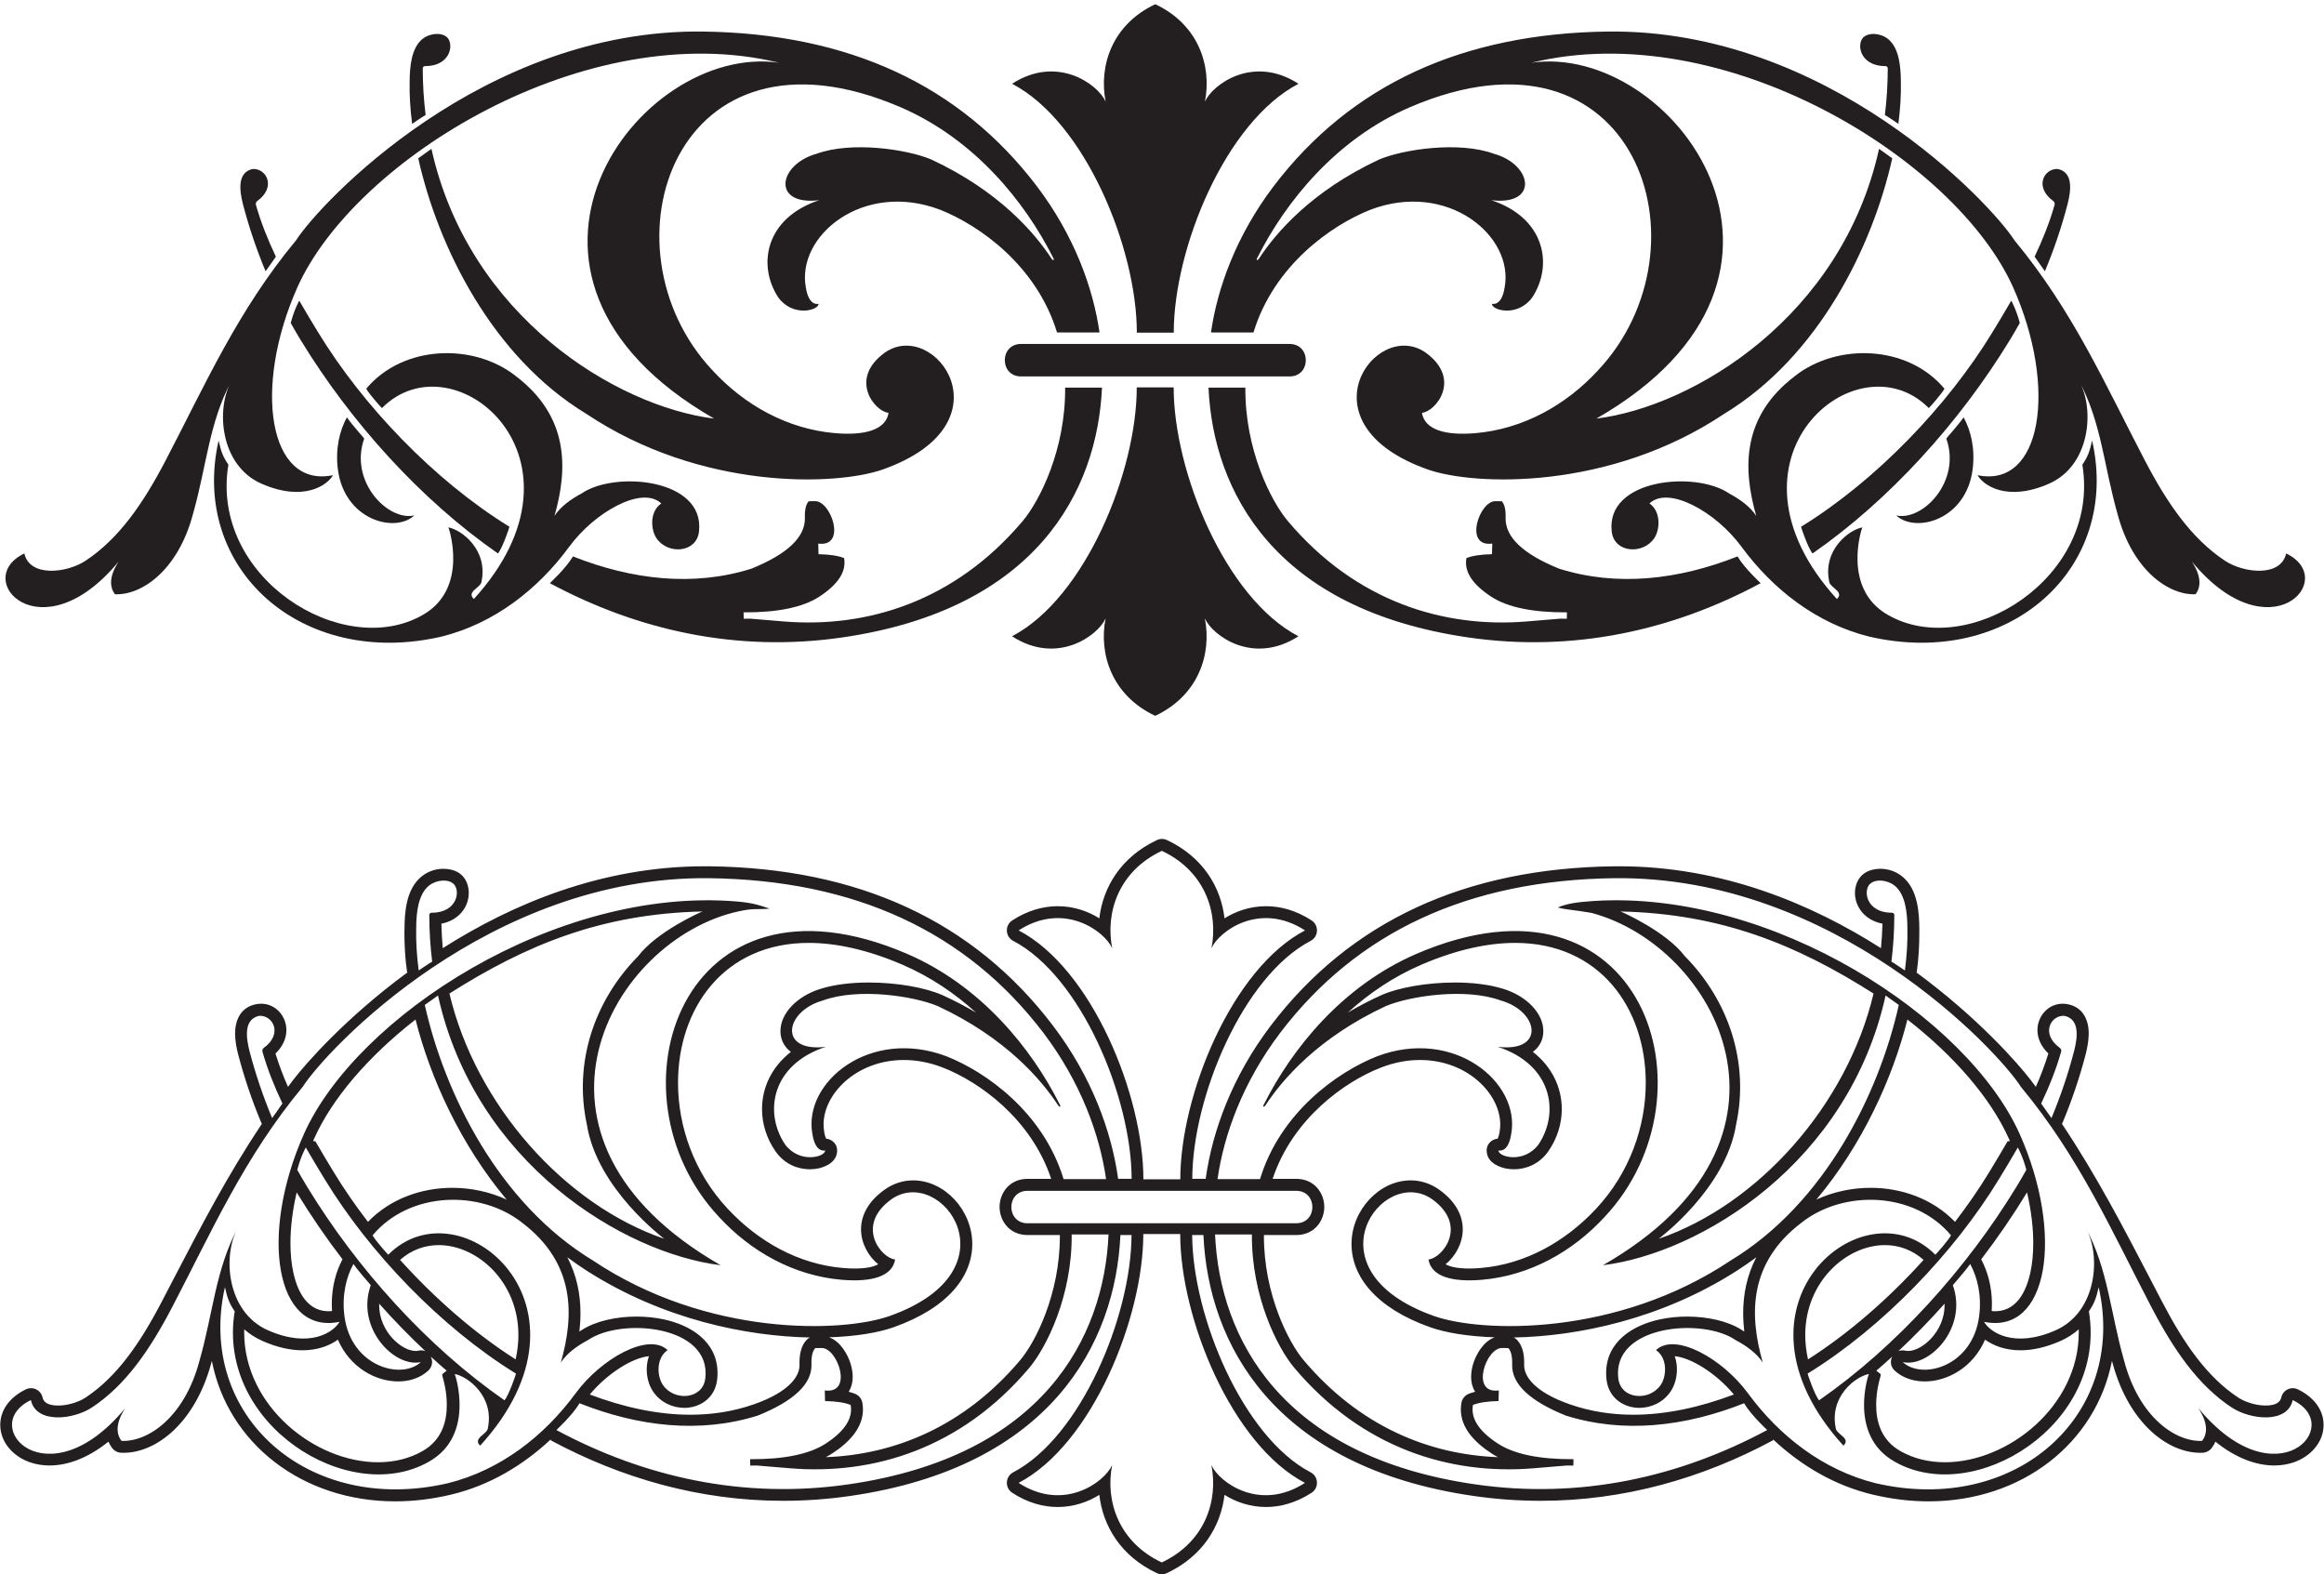 <?xml version="1.0" encoding="UTF-8"?>
<svg xmlns="http://www.w3.org/2000/svg" xmlns:xlink="http://www.w3.org/1999/xlink" width="502pt" height="340pt" viewBox="0 0 502 340" version="1.1">
<g id="surface1">
<path style=" stroke:none;fill-rule:nonzero;fill:rgb(13.73%,12.16%,12.549%);fill-opacity:1;" d="M 496.355 300.078 C 494.879 299.367 493.117 300.219 492.773 301.832 C 492.539 302.77 491.73 303.57 489.395 303.57 C 487.312 303.57 484.953 302.824 483.473 301.848 C 476.742 297.402 471.77 290.242 467.027 281.141 C 466.191 279.555 465.359 277.973 464.551 276.391 C 458.629 265.023 452.848 253.887 445.398 242.73 C 445.441 242.641 445.488 242.551 445.535 242.457 C 447.547 237.652 449.215 232.715 450.531 227.676 C 450.855 226.336 451.18 224.738 451.18 223.191 C 451.18 220.812 450.277 217.422 446.344 216.84 C 446.09 216.801 445.812 216.781 445.559 216.781 C 442.414 216.781 440.102 219.48 440.102 222.477 C 440.102 224.312 440.934 226.082 442.461 227.539 C 441.719 229.938 440.816 232.344 439.754 234.738 C 439.383 234.227 438.988 233.715 438.598 233.203 C 435.938 229.727 427.238 219.781 413.938 210.016 L 414.031 209.965 C 414.469 206.883 414.586 204.008 414.586 201.434 C 414.586 201.137 414.586 200.852 414.586 200.562 C 414.562 197.391 414.352 192.051 410.859 189.273 C 409.379 188.082 407.645 187.641 406.164 187.641 C 405.008 187.641 403.758 187.914 402.785 188.562 C 401.238 189.594 400.684 191.387 400.684 192.852 C 400.684 195.797 402.742 198.738 406.629 199.5 C 406.582 201.293 406.465 203.059 406.305 204.789 C 391.336 195.246 371.996 187.102 349.789 187.102 C 349.422 187.102 349.051 187.102 348.68 187.105 C 316.551 187.496 291.684 198.922 274.496 221.52 C 266.098 232.594 261.91 244.34 260.477 254.305 C 260.453 254.406 260.453 254.504 260.453 254.605 L 257.539 254.605 C 257.562 236.957 268.504 210.828 283.102 203.215 C 284.836 202.305 284.949 199.859 283.309 198.789 C 279.953 196.609 276.602 195.723 273.477 195.723 C 270.031 195.723 266.953 196.809 264.504 198.34 C 263.738 191.656 259.875 185.102 252.078 181.441 C 251.387 181.113 250.578 181.113 249.906 181.441 C 242.109 185.102 238.246 191.656 237.461 198.34 C 235.031 196.809 231.934 195.723 228.484 195.723 C 225.387 195.723 222.008 196.609 218.652 198.789 C 217.012 199.859 217.129 202.305 218.863 203.215 C 233.461 210.828 244.398 236.957 244.445 254.605 L 241.508 254.605 C 241.508 254.504 241.508 254.406 241.484 254.305 C 240.051 244.34 235.863 232.594 227.445 221.52 C 210.281 198.922 185.41 187.496 153.281 187.105 C 152.91 187.102 152.52 187.102 152.172 187.102 C 129.965 187.102 110.625 195.246 95.637 204.789 C 95.496 203.059 95.383 201.293 95.336 199.5 C 99.223 198.738 101.258 195.797 101.258 192.852 C 101.258 191.387 100.727 189.594 99.176 188.562 C 98.203 187.914 96.953 187.641 95.773 187.641 C 94.293 187.641 92.582 188.082 91.102 189.273 C 87.609 192.051 87.402 197.391 87.379 200.562 C 87.379 200.852 87.355 201.137 87.355 201.434 C 87.355 204.008 87.492 206.883 87.934 209.965 L 88.027 210.016 C 74.723 219.781 66.027 229.727 63.367 233.203 C 62.973 233.715 62.578 234.227 62.211 234.738 C 61.145 232.344 60.242 229.938 59.504 227.539 C 61.031 226.082 61.863 224.312 61.863 222.477 C 61.863 219.48 59.551 216.781 56.402 216.781 C 56.148 216.781 55.871 216.801 55.617 216.84 C 51.684 217.422 50.781 220.812 50.781 223.191 C 50.781 224.738 51.082 226.336 51.43 227.676 C 52.75 232.715 54.414 237.652 56.426 242.457 C 56.473 242.551 56.52 242.641 56.566 242.73 C 49.094 253.887 43.336 265.023 37.41 276.391 C 36.602 277.973 35.77 279.555 34.938 281.141 C 30.195 290.242 25.199 297.402 18.488 301.848 C 17.008 302.824 14.648 303.57 12.566 303.57 C 10.23 303.57 9.398 302.77 9.191 301.832 C 8.844 300.219 7.086 299.367 5.582 300.078 C 2.113 301.758 0.055 304.547 0.055 307.742 C 0.055 311.484 2.828 314.59 6.555 315.855 C 7.824 316.285 9.215 316.516 10.695 316.516 C 14.559 316.516 18.93 314.973 23.418 311.375 C 23.625 311.844 23.879 312.305 24.227 312.754 C 24.688 313.355 25.383 313.727 26.148 313.766 C 26.332 313.77 26.492 313.777 26.68 313.777 C 33.871 313.777 42.129 307.188 45.578 294.602 C 45.648 294.371 45.715 294.141 45.762 293.918 C 49.211 311.676 65.219 324.262 85.363 324.262 C 89.25 324.262 93.277 323.793 97.418 322.812 C 105.676 320.852 112.914 316.531 118.953 310.895 L 118.977 311.086 C 134.289 319.316 151.223 324.145 169.172 324.145 C 173.938 324.145 178.75 323.805 183.633 323.102 C 226.844 316.852 240.953 290.273 242.016 266.738 L 244.422 266.738 C 244.332 284.391 233.41 310.395 218.863 317.992 C 217.129 318.898 217.012 321.344 218.652 322.414 C 222.008 324.594 225.363 325.484 228.484 325.484 C 231.91 325.484 235.008 324.395 237.461 322.863 C 238.223 329.551 242.086 336.102 249.883 339.762 C 250.578 340.09 251.363 340.09 252.059 339.762 C 259.852 336.102 263.715 329.551 264.504 322.863 C 266.93 324.395 270.031 325.484 273.477 325.484 C 276.578 325.484 279.93 324.594 283.309 322.414 C 284.949 321.344 284.836 318.898 283.102 317.992 C 268.527 310.395 257.609 284.391 257.516 266.738 L 259.945 266.738 C 261.008 290.273 275.121 316.852 318.332 323.102 C 323.188 323.805 328.023 324.145 332.789 324.145 C 350.738 324.145 367.672 319.316 382.965 311.086 L 383.008 310.895 C 389.023 316.531 396.285 320.852 404.547 322.812 C 408.688 323.793 412.711 324.262 416.598 324.262 C 436.746 324.262 452.73 311.676 456.199 293.918 C 456.246 294.141 456.316 294.371 456.387 294.602 C 459.832 307.188 468.09 313.777 475.285 313.777 C 475.469 313.777 475.633 313.77 475.816 313.766 C 476.559 313.727 477.273 313.355 477.734 312.754 C 478.082 312.305 478.34 311.844 478.547 311.375 C 483.031 314.973 487.406 316.516 491.27 316.516 C 492.75 316.516 494.137 316.285 495.41 315.855 C 499.133 314.59 501.91 311.484 501.91 307.742 C 501.91 304.547 499.852 301.758 496.355 300.078 Z M 445.215 227.16 C 445.297 226.859 445.211 226.523 444.953 226.34 C 440.695 223.258 443 219.207 445.934 219.402 C 449.191 220.113 448.84 223.844 448.008 227.059 C 446.719 231.98 445.09 236.797 443.133 241.484 C 443.102 241.504 442.117 240.023 440.906 238.34 C 442.648 234.672 444.152 230.918 445.215 227.16 Z M 404.199 190.695 C 405.141 189.988 407.441 189.883 409.254 191.277 C 411.609 193.203 412.008 197.145 412.012 200.594 C 412.078 203.297 411.898 206.332 411.477 209.605 C 411.449 209.605 409.164 208.012 408.562 207.695 C 408.965 204.457 409.176 201.094 409.184 197.617 C 409.184 197.336 408.938 197.129 408.664 197.129 C 402.875 197.145 402.297 191.887 404.199 190.695 Z M 220.035 200.949 C 229.797 194.629 238.594 201.09 240.242 204.801 C 238.73 197.102 241.617 188.164 250.965 183.766 C 260.312 188.164 263.199 197.102 261.688 204.801 C 263.34 201.09 272.137 194.629 281.898 200.949 C 266.09 209.199 254.953 236.555 254.953 254.703 L 246.98 254.703 C 246.98 236.555 235.844 209.199 220.035 200.949 Z M 89.902 200.594 C 89.906 197.145 90.305 193.203 92.66 191.277 C 94.473 189.883 96.773 189.988 97.715 190.695 C 99.617 191.887 99.039 197.145 93.25 197.129 C 92.977 197.129 92.73 197.336 92.73 197.617 C 92.738 201.094 92.949 204.457 93.352 207.695 C 92.75 208.012 90.465 209.605 90.441 209.605 C 90.016 206.332 89.836 203.297 89.902 200.594 Z M 53.906 227.059 C 53.074 223.844 52.723 220.113 55.98 219.402 C 58.914 219.207 61.219 223.258 56.961 226.34 C 56.707 226.523 56.617 226.859 56.699 227.16 C 57.762 230.918 59.266 234.672 61.008 238.34 C 59.797 240.023 58.812 241.504 58.781 241.484 C 56.828 236.797 55.195 231.98 53.906 227.059 Z M 43.082 293.926 C 39.824 306.184 31.902 311.473 26.238 311.203 C 23.953 308.191 27.078 304.23 27.016 304.176 C 10.238 324.426 -4.922 307.957 6.668 302.391 C 7.836 307.59 15.879 306.617 19.863 303.984 C 27.148 299.176 32.375 291.531 37.184 282.328 C 45.719 265.977 52.746 249.961 65.367 234.758 C 70.453 226.785 105.648 189.113 153.211 189.672 C 184.691 190.078 208.75 201.215 225.383 223.07 C 233.496 233.793 237.551 245.109 238.922 254.668 L 229.742 254.668 C 225.344 240.227 213.004 231.539 204.492 228.156 C 187.855 221.836 173.422 233.793 175.484 244.93 C 176.168 249.328 178.371 248.367 178.23 248.504 C 178.23 249.879 172.715 251.402 169.555 247.145 C 164.953 240.191 166.684 229.945 178.371 226.094 C 168.062 227.336 169.438 218.398 177.82 216.059 C 185.379 213.312 197.34 215.102 202.566 217.297 C 217.27 224.148 224.984 233.254 228.551 238.711 C 228.949 239.293 229.203 238.98 228.91 238.539 C 222.789 226.402 211.926 212.922 195.969 206.023 C 147.145 185.016 130.355 236.238 155.277 262.801 C 162.215 270.363 171.527 275.531 181.809 276.41 C 188.273 276.961 192.762 275.695 193.352 272.02 C 190.422 271.793 184.609 264.75 192.555 259.012 C 203.34 251.473 220.023 274.348 192.121 284.25 C 181.918 287.836 152.789 288.777 128.062 272.234 C 107.703 259.887 96.031 236.168 91.758 217.047 C 91.777 216.988 93.27 216.016 94.609 215.004 C 102.625 251.23 134.605 270.648 155.668 273.266 C 107.57 245.664 132.121 202.836 159.52 196.84 C 162.918 196.094 163.25 196.5 166.25 196.25 C 164 195.5 162.617 194.988 159.004 194.691 C 119.988 191.504 77.02 219.504 65.645 244.93 C 56 266.598 59.457 288.371 73.34 285.484 C 72.133 287.66 66.977 291.32 57.883 287.316 C 48.867 283.332 48.051 271.07 51.383 265.191 C 46.578 274.078 46.047 283.531 43.082 293.926 Z M 221.98 266.746 L 228.941 266.746 L 228.941 266.988 C 228.941 279.555 223.625 289.922 220.359 293.781 C 208.27 308.094 193.242 314.168 178.383 314.723 C 178.859 314.473 179.32 314.207 179.758 313.918 C 183.633 311.406 186.406 308.273 186.406 304.395 C 186.406 303.914 186.359 303.441 186.277 302.965 C 186.117 302.102 185.527 301.379 184.715 301.043 C 184.277 300.871 183.816 300.723 183.324 300.598 C 183.59 300.18 183.793 299.719 183.934 299.219 C 184.113 298.594 184.184 297.957 184.184 297.355 C 184.184 296.375 183.996 295.383 183.715 294.48 C 183.145 292.668 181.621 289.734 179.09 288.832 C 184.863 288.648 189.703 287.84 193 286.668 C 204.895 282.461 210.016 275.582 210.016 268.668 C 210.016 261.348 204.023 254.938 197.238 254.938 C 195.133 254.938 193.02 255.57 191.105 256.93 C 187.598 259.414 185.988 262.441 185.988 265.523 C 185.988 268.547 187.621 271.383 189.703 273.059 C 188.805 273.57 187.238 273.977 184.574 273.977 C 183.785 273.977 182.945 273.938 182.059 273.859 C 172.516 273.047 163.832 268.188 157.176 261.059 C 149.945 253.309 146.457 243.34 146.457 233.867 C 146.457 217.75 156.391 203.648 174.668 203.648 C 180.477 203.648 187.258 205.051 194.984 208.379 C 201.008 210.98 206.277 214.574 210.824 218.703 C 208.633 217.402 206.25 216.148 203.652 214.969 C 199.977 213.301 193.703 212.203 187.68 212.203 C 184.027 212.203 180.277 212.602 177.066 213.625 C 172.344 215.129 168.582 218.723 168.582 222.711 C 168.582 224.59 169.434 226.141 170.836 227.188 C 166.66 230.461 164.602 234.93 164.602 239.535 C 164.602 242.758 165.617 245.918 167.477 248.609 C 169.512 251.551 172.477 252.543 174.93 252.543 C 175.562 252.543 176.18 252.477 176.754 252.355 C 177.594 252.184 180.578 251.375 180.809 248.82 C 180.82 248.719 180.828 248.609 180.828 248.496 C 180.828 246.727 179.316 246.137 179.004 246.043 C 178.785 245.977 178.594 245.953 178.453 245.941 C 178.336 245.711 178.172 245.266 178.035 244.484 C 177.938 243.949 177.895 243.402 177.895 242.852 C 177.895 236.277 184.965 228.938 195.242 228.938 C 197.863 228.938 200.68 229.426 203.598 230.551 C 211.496 233.598 222.754 241.629 227.062 254.609 L 221.98 254.609 C 217.949 254.609 215.914 257.801 215.914 260.676 C 215.914 263.551 217.949 266.746 221.98 266.746 Z M 172.699 294.789 L 172.699 294.902 C 172.699 297.246 170.484 300.637 162.855 303.301 C 158.426 304.848 153.828 305.555 149.133 305.555 C 142 305.555 134.652 303.926 127.398 301.188 C 131.273 296.535 136.711 293.219 140.176 292.914 C 139.836 293.871 139.699 294.863 139.699 295.773 C 139.699 297.414 140.137 299.137 141.027 300.48 C 142.633 302.914 145.324 304.074 147.828 304.074 C 150.984 304.074 154.43 302.129 154.91 297.973 C 154.969 297.504 154.992 297.035 154.992 296.582 C 154.992 289.633 149.031 286.188 143.461 284.977 C 141.52 284.555 139.488 284.355 137.496 284.355 C 133.195 284.355 128.711 285.285 125.645 287.277 C 125.523 287.352 125.402 287.43 125.277 287.516 C 125.234 287.539 125.188 287.566 125.152 287.598 C 125.305 286.27 125.387 284.945 125.387 283.605 C 125.387 279.496 124.566 275.422 122.551 271.547 C 123.891 272.547 125.266 273.5 126.68 274.41 C 143.215 285.012 161.309 288.613 174.941 288.871 C 174.672 289.008 174.43 289.184 174.223 289.402 C 172.949 290.754 172.695 292.707 172.695 294.359 C 172.695 294.5 172.699 294.648 172.699 294.789 Z M 111.453 296.672 C 111.516 296.672 109.914 301.367 108.973 302.438 C 92.242 290.812 77.172 274.062 66.367 256.359 C 65.625 255.145 64.902 253.906 64.211 252.66 C 64.98 249.719 66.047 247.832 66.055 247.844 C 67.418 250.207 68.801 252.5 70.141 254.695 C 79.766 270.477 95.109 286.594 111.453 296.672 Z M 86.418 272.113 C 88.926 269.895 91.836 268.918 94.77 268.918 C 103.016 268.918 111.977 276.75 111.977 288.336 C 111.977 290 111.789 291.762 111.379 293.602 C 102.445 287.902 93.852 280.355 86.418 272.113 Z M 71.719 283.164 C 71.449 283.184 71.199 283.199 70.949 283.199 C 67.441 283.199 64.641 280.645 63.371 274.895 C 62.957 273.008 62.738 270.859 62.738 268.496 C 62.738 265.152 63.176 261.445 64.086 257.539 C 64.117 257.59 64.141 257.633 64.172 257.684 C 67.145 262.551 70.43 267.348 73.984 271.992 C 72.582 274.617 71.668 277.926 71.668 281.648 C 71.668 282.148 71.684 282.652 71.719 283.164 Z M 90.914 294.184 C 86.695 298.086 75.852 295.16 74.41 284.324 C 73.812 279.82 74.77 275.863 76.344 272.996 C 77.656 274.855 80.148 277.574 80.086 277.582 C 76.793 286.824 85.203 295.465 90.914 294.184 Z M 81.902 281.883 C 81.902 281.781 81.902 281.676 81.906 281.574 C 85.082 285.148 88.418 288.574 91.879 291.82 C 91.438 291.648 90.922 291.59 90.367 291.719 C 90.188 291.758 89.984 291.781 89.758 291.781 C 86.762 291.781 81.902 287.59 81.902 281.883 Z M 86.023 298.363 C 88.359 298.363 90.734 297.664 92.504 296.035 C 93.449 295.16 93.52 293.938 93.047 293 C 94.176 294.031 95.32 295.051 96.473 296.035 L 95.527 296.801 C 95.531 297.016 95.57 297.191 95.57 297.211 C 95.59 297.305 95.613 297.391 95.613 297.406 C 95.633 297.465 95.652 297.543 95.672 297.594 C 95.859 298.254 96.512 300.609 96.512 303.426 C 96.512 307.086 95.438 311.039 91.254 313.418 C 88.387 315.043 85.113 315.82 81.676 315.82 C 67.938 315.82 52.746 303.625 52.746 287.789 C 52.746 287.566 52.746 287.34 52.754 287.109 C 53.887 288.102 55.199 288.961 56.711 289.629 C 59.934 291.047 62.809 291.637 65.336 291.637 C 68.578 291.637 71.172 290.652 72.988 289.34 C 75.57 295.34 81.117 298.363 86.023 298.363 Z M 72.172 253.293 C 70.844 251.105 69.473 248.832 68.121 246.492 L 67.621 246.449 C 67.699 246.277 67.773 246.102 67.852 245.93 C 71.738 237.246 79.559 228.152 89.758 220.199 C 92.992 232.961 99.508 247.238 109.434 259.09 C 105.789 257.406 101.734 256.547 97.699 256.547 C 91.105 256.547 84.355 258.859 79.48 263.898 C 76.793 260.398 74.332 256.836 72.172 253.293 Z M 126.754 242.809 C 128.938 256.793 143.516 267.555 143.48 267.555 C 122.004 260.203 102.805 238.711 97.078 214.586 C 113.672 204.055 129.914 197.352 151.762 196.859 C 151.293 197.004 141.867 201.199 137.82 206.543 C 128.328 216.16 123.898 229.555 126.754 242.809 Z M 96.781 320.34 C 66.461 327.379 42.348 305.609 48.586 278.008 C 49.129 280.488 49.617 281.652 50.699 283.223 C 46.672 307.602 75.379 325.539 92.645 315.699 C 102.781 309.992 98.293 296.773 98.215 296.762 C 101.008 297.246 106.914 301.609 105.344 308.629 C 105.082 309.793 102.07 310.695 103.723 312.23 C 131.215 282.035 99.387 255.34 83.871 270.996 C 83.84 271.035 81.023 267.867 80.484 266.809 C 88.457 257.285 103.719 256.91 112.785 264.078 C 124.23 272.781 124.094 283.953 121.141 294.285 C 122.398 292.352 124.535 290.742 127.02 289.426 C 134.188 284.496 153.691 286.219 152.355 297.676 C 151.836 302.301 145.574 302.719 143.152 299.07 C 141.84 297.066 141.777 293.215 144.211 291.605 C 140.109 287.668 129.84 293.434 124.352 300.91 C 117.52 310.211 108.07 317.523 96.781 320.34 Z M 183.266 320.594 C 160.582 323.871 139.137 319.035 120.188 308.859 C 120.18 308.84 123.594 305.742 125.184 303.078 C 137.973 308.148 151.254 309.656 163.719 305.727 C 171.527 302.566 175.383 298.895 175.281 294.734 C 175.227 293.004 175.504 291.805 176.105 291.164 L 177.477 291.141 C 180.973 291.102 184.371 301.156 178.16 300.305 L 178.219 302.598 C 180.645 302.648 182.477 302.93 183.746 303.441 C 184.266 306.332 182.477 309.109 178.352 311.793 C 174.84 314.074 169.395 315.199 162.031 315.16 L 162.062 316.539 L 163.438 316.52 L 170.684 317.121 C 188.637 318.605 207.605 312.855 222.309 295.457 C 225.98 291.109 231.602 279.992 231.492 266.625 L 239.453 266.625 C 238.449 289.02 225.199 314.535 183.266 320.594 Z M 281.879 320.277 C 272.117 326.602 263.32 320.141 261.672 316.43 C 263.184 324.129 260.297 333.062 250.949 337.461 C 241.602 333.062 238.715 324.129 240.227 316.43 C 238.574 320.141 229.777 326.602 220.02 320.277 C 235.828 312.031 246.961 284.672 246.961 266.527 L 254.934 266.527 C 254.934 284.672 266.07 312.031 281.879 320.277 Z M 250.969 264.203 L 221.965 264.203 C 217.289 264.203 217.289 257.195 221.965 257.195 L 279.977 257.195 C 284.652 257.195 284.652 264.203 279.977 264.203 Z M 321.148 248.82 C 321.379 251.375 324.363 252.184 325.203 252.355 C 325.777 252.477 326.391 252.543 327.027 252.543 C 329.48 252.543 332.445 251.551 334.48 248.609 C 336.34 245.918 337.355 242.758 337.355 239.535 C 337.355 234.93 335.293 230.461 331.117 227.188 C 332.52 226.141 333.371 224.59 333.371 222.711 C 333.371 218.723 329.613 215.129 324.887 213.625 C 321.68 212.602 317.926 212.203 314.277 212.203 C 308.25 212.203 301.98 213.301 298.305 214.969 C 295.703 216.148 293.324 217.402 291.133 218.703 C 295.68 214.574 300.949 210.98 306.969 208.379 C 314.699 205.051 321.48 203.648 327.289 203.648 C 345.566 203.648 355.496 217.75 355.496 233.867 C 355.496 243.34 352.008 253.309 344.777 261.059 C 338.125 268.188 329.441 273.047 319.898 273.859 C 319.008 273.938 318.172 273.977 317.383 273.977 C 314.719 273.977 313.148 273.57 312.254 273.059 C 314.336 271.383 315.965 268.547 315.965 265.523 C 315.965 262.441 314.359 259.414 310.852 256.93 C 308.938 255.57 306.82 254.938 304.715 254.938 C 297.934 254.938 291.938 261.348 291.938 268.668 C 291.938 275.582 297.062 282.461 308.953 286.668 C 312.254 287.84 317.094 288.648 322.863 288.832 C 320.336 289.734 318.812 292.668 318.238 294.48 C 317.957 295.383 317.773 296.375 317.773 297.355 C 317.773 297.957 317.844 298.594 318.023 299.219 C 318.164 299.719 318.367 300.18 318.633 300.598 C 318.137 300.723 317.676 300.871 317.242 301.043 C 316.43 301.379 315.84 302.102 315.68 302.965 C 315.594 303.441 315.551 303.914 315.551 304.395 C 315.551 308.273 318.324 311.406 322.199 313.918 C 322.633 314.207 323.094 314.473 323.574 314.723 C 308.711 314.168 293.688 308.094 281.598 293.781 C 278.332 289.922 273.016 279.555 273.016 266.988 L 273.016 266.746 L 279.988 266.746 C 284.02 266.746 286.055 263.551 286.055 260.676 C 286.055 257.801 284.02 254.609 279.988 254.609 L 274.895 254.609 C 279.203 241.629 290.461 233.598 298.355 230.551 C 301.277 229.426 304.094 228.938 306.715 228.938 C 316.992 228.938 324.062 236.277 324.062 242.852 C 324.062 243.402 324.016 243.949 323.922 244.484 C 323.785 245.266 323.617 245.711 323.504 245.941 C 323.363 245.953 323.172 245.977 322.953 246.043 C 322.641 246.137 321.129 246.727 321.129 248.496 C 321.129 248.609 321.133 248.719 321.148 248.82 Z M 318.648 320.594 C 276.715 314.535 263.465 289.02 262.461 266.625 L 270.422 266.625 C 270.312 279.992 275.934 291.109 279.605 295.457 C 294.309 312.855 313.277 318.605 331.23 317.121 L 338.477 316.52 L 339.852 316.539 L 339.883 315.16 C 332.52 315.199 327.078 314.074 323.562 311.793 C 319.438 309.109 317.648 306.332 318.168 303.441 C 319.438 302.93 321.27 302.648 323.695 302.598 L 323.754 300.305 C 317.539 301.156 320.941 291.102 324.438 291.141 L 325.809 291.164 C 326.41 291.805 326.688 293.004 326.637 294.734 C 326.531 298.895 330.387 302.566 338.195 305.727 C 350.66 309.656 363.945 308.148 376.73 303.078 C 378.32 305.742 381.734 308.84 381.727 308.859 C 362.777 319.035 341.332 323.871 318.648 320.594 Z M 376.777 287.598 C 376.738 287.566 376.695 287.539 376.648 287.516 C 376.527 287.43 376.406 287.352 376.285 287.277 C 373.219 285.285 368.734 284.355 364.434 284.355 C 362.441 284.355 360.41 284.555 358.469 284.977 C 352.898 286.188 346.938 289.633 346.938 296.582 C 346.938 297.035 346.961 297.504 347.02 297.973 C 347.5 302.129 350.945 304.074 354.102 304.074 C 356.605 304.074 359.297 302.914 360.902 300.48 C 361.793 299.137 362.227 297.414 362.227 295.773 C 362.227 294.863 362.094 293.871 361.754 292.914 C 365.219 293.219 370.656 296.535 374.531 301.188 C 367.273 303.926 359.93 305.555 352.797 305.555 C 348.102 305.555 343.504 304.848 339.07 303.301 C 331.445 300.637 329.23 297.246 329.23 294.902 L 329.23 294.789 C 329.23 294.648 329.234 294.5 329.234 294.359 C 329.234 292.707 328.98 290.754 327.703 289.402 C 327.5 289.184 327.258 289.008 326.988 288.871 C 340.621 288.613 358.715 285.012 375.246 274.41 C 376.664 273.5 378.039 272.547 379.379 271.547 C 377.359 275.422 376.539 279.496 376.539 283.605 C 376.539 284.945 376.625 286.27 376.777 287.598 Z M 405.133 320.34 C 393.844 317.523 384.398 310.211 377.562 300.91 C 372.074 293.434 361.805 287.668 357.703 291.605 C 360.141 293.215 360.074 297.066 358.762 299.07 C 356.34 302.719 350.078 302.301 349.559 297.676 C 348.223 286.219 367.727 284.496 374.895 289.426 C 377.379 290.742 379.516 292.352 380.773 294.285 C 377.82 283.953 377.688 272.781 389.129 264.078 C 398.195 256.91 413.457 257.285 421.43 266.809 C 420.895 267.867 418.074 271.035 418.043 270.996 C 402.527 255.34 370.699 282.035 398.191 312.23 C 399.844 310.695 396.832 309.793 396.57 308.629 C 395.004 301.609 400.906 297.246 403.699 296.762 C 403.621 296.773 399.133 309.992 409.27 315.699 C 426.535 325.539 455.242 307.602 451.215 283.223 C 452.297 281.652 452.785 280.488 453.328 278.008 C 459.566 305.609 435.453 327.379 405.133 320.34 Z M 427.953 271.992 C 431.508 267.348 434.789 262.551 437.762 257.684 C 437.797 257.633 437.82 257.59 437.852 257.539 C 438.762 261.445 439.195 265.152 439.195 268.496 C 439.195 270.859 438.98 273.008 438.562 274.895 C 437.297 280.645 434.496 283.199 430.988 283.199 C 430.738 283.199 430.488 283.184 430.219 283.164 C 430.25 282.652 430.27 282.148 430.27 281.648 C 430.27 277.926 429.355 274.617 427.953 271.992 Z M 405.305 296.035 C 406.457 295.051 407.602 294.031 408.73 293 C 408.258 293.938 408.328 295.16 409.273 296.035 C 411.043 297.664 413.418 298.363 415.754 298.363 C 420.66 298.363 426.207 295.34 428.785 289.34 C 430.605 290.652 433.199 291.637 436.441 291.637 C 438.969 291.637 441.844 291.047 445.066 289.629 C 446.578 288.961 447.891 288.102 449.023 287.109 C 449.027 287.34 449.027 287.566 449.027 287.789 C 449.027 303.625 433.84 315.82 420.102 315.82 C 416.664 315.82 413.391 315.043 410.523 313.418 C 406.34 311.039 405.266 307.086 405.266 303.426 C 405.266 300.609 405.918 298.254 406.105 297.594 C 406.121 297.543 406.145 297.465 406.16 297.406 C 406.16 297.391 406.188 297.305 406.207 297.211 C 406.207 297.191 406.246 297.016 406.254 296.801 Z M 421.828 277.582 C 421.766 277.574 424.258 274.855 425.57 272.996 C 427.145 275.863 428.102 279.82 427.504 284.324 C 426.062 295.16 415.223 298.086 411 294.184 C 416.711 295.465 425.121 286.824 421.828 277.582 Z M 412.188 291.781 C 411.965 291.781 411.758 291.758 411.578 291.719 C 411.02 291.59 410.508 291.648 410.066 291.82 C 413.527 288.574 416.863 285.148 420.039 281.574 C 420.047 281.676 420.047 281.781 420.047 281.883 C 420.047 287.59 415.184 291.781 412.188 291.781 Z M 435.547 256.359 C 424.742 274.062 409.672 290.812 392.941 302.438 C 392 301.367 390.398 296.672 390.461 296.672 C 406.805 286.594 422.148 270.477 431.773 254.695 C 433.113 252.5 434.496 250.207 435.859 247.844 C 435.867 247.832 436.934 249.719 437.703 252.66 C 437.012 253.906 436.289 255.145 435.547 256.359 Z M 389.945 288.336 C 389.945 276.75 398.906 268.918 407.156 268.918 C 410.09 268.918 412.996 269.895 415.508 272.113 C 408.07 280.355 399.477 287.902 390.543 293.602 C 390.133 291.762 389.945 290 389.945 288.336 Z M 433.656 246.492 C 432.305 248.832 430.938 251.105 429.605 253.293 C 427.445 256.836 424.984 260.398 422.297 263.898 C 417.422 258.859 410.672 256.547 404.078 256.547 C 400.043 256.547 395.988 257.406 392.348 259.09 C 402.27 247.238 408.785 232.961 412.02 220.199 C 422.219 228.152 430.039 237.246 433.926 245.93 C 434.004 246.102 434.078 246.277 434.156 246.449 Z M 474.898 304.176 C 474.836 304.23 477.961 308.191 475.676 311.203 C 470.012 311.473 462.09 306.184 458.832 293.926 C 455.867 283.531 455.336 274.078 450.531 265.191 C 453.863 271.07 453.047 283.332 444.031 287.316 C 434.938 291.32 429.781 287.66 428.574 285.484 C 442.457 288.371 445.914 266.598 436.27 244.93 C 425.023 219.797 382.91 192.145 344.258 194.594 C 340.188 194.852 338.25 195.25 336.5 196 C 338.25 196.5 340 196.5 343.746 197.164 C 370.578 204.242 393.555 246.117 346.246 273.266 C 367.309 270.648 399.289 251.23 407.305 215.004 C 408.645 216.016 410.137 216.988 410.156 217.047 C 405.883 236.168 394.211 259.887 373.852 272.234 C 349.125 288.777 319.996 287.836 309.793 284.25 C 281.891 274.348 298.574 251.473 309.359 259.012 C 317.305 264.75 311.492 271.793 308.562 272.02 C 309.152 275.695 313.641 276.961 320.105 276.41 C 330.387 275.531 339.699 270.363 346.637 262.801 C 371.559 236.238 354.77 185.016 305.945 206.023 C 289.988 212.922 279.125 226.402 273.004 238.539 C 272.711 238.98 272.965 239.293 273.363 238.711 C 276.93 233.254 284.645 224.148 299.348 217.297 C 304.574 215.102 316.539 213.312 324.094 216.059 C 332.477 218.398 333.852 227.336 323.543 226.094 C 335.23 229.945 336.961 240.191 332.359 247.145 C 329.199 251.402 323.684 249.879 323.684 248.504 C 323.543 248.367 325.746 249.328 326.43 244.93 C 328.492 233.793 314.059 221.836 297.422 228.156 C 288.91 231.539 276.57 240.227 272.172 254.668 L 262.992 254.668 C 264.363 245.109 268.418 233.793 276.531 223.07 C 293.164 201.215 317.223 190.078 348.703 189.672 C 396.266 189.113 431.461 226.785 436.547 234.758 C 449.168 249.961 456.191 265.977 464.73 282.328 C 469.539 291.531 474.766 299.176 482.051 303.984 C 486.035 306.617 494.078 307.59 495.242 302.391 C 506.836 307.957 491.676 324.426 474.898 304.176 Z M 363.957 206.543 C 359.91 201.199 350.484 197.004 350.016 196.859 C 371.863 197.352 388.105 204.055 404.699 214.586 C 398.973 238.711 379.773 260.203 358.297 267.555 C 358.266 267.555 372.84 256.793 375.023 242.809 C 377.879 229.555 373.445 216.16 363.957 206.543 "/>
<path style=" stroke:none;fill-rule:nonzero;fill:rgb(13.73%,12.16%,12.549%);fill-opacity:1;" d="M 261.578 71.812 L 270.758 71.812 C 275.156 57.371 287.496 48.68 296.008 45.301 C 312.645 38.98 327.078 50.934 325.016 62.07 C 324.332 66.473 322.129 65.512 322.27 65.645 C 322.27 67.023 327.785 68.547 330.945 64.285 C 335.547 57.332 333.816 47.086 322.129 43.238 C 332.438 44.48 331.062 35.539 322.68 33.203 C 315.121 30.453 303.16 32.242 297.934 34.438 C 283.23 41.289 275.516 50.398 271.949 55.855 C 271.551 56.438 271.297 56.121 271.59 55.68 C 277.711 43.547 288.57 30.066 304.531 23.168 C 353.355 2.156 370.145 53.383 345.223 79.945 C 338.285 87.508 328.973 92.676 318.691 93.555 C 312.227 94.105 307.738 92.836 307.148 89.16 C 310.078 88.938 315.891 81.891 307.945 76.152 C 297.16 68.617 280.477 91.492 308.379 101.391 C 318.582 104.977 347.711 105.918 372.438 89.379 C 392.797 77.031 404.469 53.312 408.742 34.188 C 408.723 34.133 407.23 33.156 405.891 32.145 C 397.875 68.371 365.895 87.789 344.828 90.41 C 398.898 59.383 361.168 9.117 330.785 13.551 C 372.285 3.438 422.426 34.293 434.855 62.07 C 444.5 83.742 441.043 105.516 427.16 102.629 C 428.367 104.805 433.523 108.461 442.617 104.461 C 451.633 100.477 452.449 88.211 449.117 82.336 C 453.922 91.223 454.453 100.676 457.418 111.066 C 460.676 123.324 468.598 128.613 474.258 128.344 C 476.547 125.336 473.422 121.371 473.484 121.32 C 490.262 141.57 505.422 125.098 493.828 119.535 C 492.664 124.734 484.621 123.762 480.637 121.129 C 473.352 116.32 468.125 108.672 463.316 99.469 C 454.777 83.121 447.754 67.105 435.133 51.902 C 430.047 43.93 394.852 6.254 347.289 6.812 C 315.809 7.223 291.75 18.359 275.117 40.215 C 267.004 50.934 262.949 62.25 261.578 71.812 "/>
<path style=" stroke:none;fill-rule:nonzero;fill:rgb(13.73%,12.16%,12.549%);fill-opacity:1;" d="M 25.602 121.32 C 25.664 121.371 22.539 125.336 24.828 128.344 C 30.488 128.613 38.41 123.324 41.668 111.066 C 44.633 100.676 45.164 91.223 49.969 82.336 C 46.637 88.211 47.453 100.477 56.469 104.461 C 65.562 108.461 70.715 104.805 71.926 102.629 C 58.043 105.516 54.586 83.742 64.23 62.07 C 76.66 34.293 126.801 3.438 168.297 13.551 C 137.918 9.117 100.188 59.383 154.254 90.41 C 133.191 87.789 101.211 68.371 93.195 32.145 C 91.855 33.156 90.363 34.133 90.344 34.188 C 94.617 53.312 106.289 77.031 126.648 89.379 C 151.375 105.918 180.504 104.977 190.707 101.391 C 218.609 91.492 201.926 68.617 191.141 76.152 C 183.195 81.891 189.008 88.938 191.938 89.16 C 191.348 92.836 186.859 94.105 180.395 93.555 C 170.113 92.676 160.801 87.508 153.863 79.945 C 128.941 53.383 145.73 2.156 194.555 23.168 C 210.512 30.066 221.375 43.547 227.496 55.68 C 227.789 56.121 227.535 56.438 227.137 55.855 C 223.57 50.398 215.855 41.289 201.152 34.438 C 195.926 32.242 183.965 30.453 176.406 33.203 C 168.023 35.539 166.648 44.48 176.957 43.238 C 165.27 47.086 163.539 57.332 168.141 64.285 C 171.301 68.547 176.816 67.023 176.816 65.645 C 176.957 65.512 174.754 66.473 174.066 62.07 C 172.008 50.934 186.441 38.98 203.078 45.301 C 211.59 48.68 223.93 57.371 228.328 71.812 L 237.504 71.812 C 236.137 62.25 232.082 50.934 223.969 40.215 C 207.336 18.359 183.277 7.223 151.797 6.812 C 104.234 6.254 69.039 43.93 63.953 51.902 C 51.332 67.105 44.305 83.121 35.77 99.469 C 30.961 108.672 25.734 116.32 18.449 121.129 C 14.465 123.762 6.422 124.734 5.258 119.535 C -6.336 125.098 8.824 141.57 25.602 121.32 "/>
<path style=" stroke:none;fill-rule:nonzero;fill:rgb(13.73%,12.16%,12.549%);fill-opacity:1;" d="M 380.312 125.957 C 380.32 125.938 376.906 122.84 375.316 120.176 C 362.527 125.246 349.246 126.75 336.781 122.824 C 328.973 119.66 325.117 115.992 325.219 111.828 C 325.273 110.102 324.996 108.902 324.395 108.262 L 323.023 108.238 C 319.527 108.199 316.129 118.254 322.34 117.402 L 322.281 119.695 C 319.855 119.746 318.023 120.027 316.754 120.539 C 316.234 123.43 318.023 126.207 322.145 128.891 C 325.66 131.172 331.105 132.297 338.469 132.258 L 338.438 133.637 L 337.062 133.617 L 329.816 134.219 C 311.863 135.703 292.895 129.953 278.191 112.555 C 274.52 108.203 268.898 97.09 269.008 83.723 L 261.047 83.723 C 262.051 106.117 275.301 131.633 317.234 137.688 C 339.918 140.969 361.363 136.133 380.312 125.957 "/>
<path style=" stroke:none;fill-rule:nonzero;fill:rgb(13.73%,12.16%,12.549%);fill-opacity:1;" d="M 181.852 137.688 C 223.785 131.633 237.031 106.117 238.039 83.723 L 230.078 83.723 C 230.188 97.09 224.566 108.203 220.895 112.555 C 206.191 129.953 187.223 135.703 169.27 134.219 L 162.023 133.617 L 160.648 133.637 L 160.617 132.258 C 167.98 132.297 173.422 131.172 176.938 128.891 C 181.062 126.207 182.852 123.43 182.332 120.539 C 181.062 120.027 179.23 119.746 176.805 119.695 L 176.746 117.402 C 182.961 118.254 179.559 108.199 176.062 108.238 L 174.691 108.262 C 174.09 108.902 173.812 110.102 173.863 111.828 C 173.969 115.992 170.113 119.66 162.305 122.824 C 149.84 126.75 136.555 125.246 123.77 120.176 C 122.18 122.84 118.766 125.938 118.773 125.957 C 137.723 136.133 159.168 140.969 181.852 137.688 "/>
<path style=" stroke:none;fill-rule:nonzero;fill:rgb(13.73%,12.16%,12.549%);fill-opacity:1;" d="M 403.719 137.484 C 434.039 144.52 458.152 122.754 451.914 95.152 C 451.371 97.633 450.883 98.797 449.801 100.363 C 453.828 124.746 425.121 142.684 407.855 132.84 C 397.719 127.133 402.207 113.914 402.281 113.906 C 399.492 114.391 393.586 118.754 395.156 125.773 C 395.418 126.938 398.43 127.84 396.777 129.375 C 369.285 99.18 401.113 72.48 416.629 88.137 C 416.66 88.18 419.477 85.012 420.016 83.949 C 412.043 74.43 396.781 74.055 387.715 81.223 C 376.27 89.926 376.406 101.094 379.359 111.426 C 378.102 109.496 375.965 107.887 373.48 106.566 C 366.312 101.641 346.809 103.363 348.145 114.82 C 348.664 119.441 354.926 119.859 357.348 116.215 C 358.66 114.207 358.723 110.359 356.289 108.746 C 360.391 104.809 370.66 110.578 376.148 118.051 C 382.98 127.355 392.43 134.668 403.719 137.484 "/>
<path style=" stroke:none;fill-rule:nonzero;fill:rgb(13.73%,12.16%,12.549%);fill-opacity:1;" d="M 47.219 95.152 C 40.98 122.754 65.09 144.52 95.414 137.484 C 106.703 134.668 116.148 127.355 122.98 118.051 C 128.469 110.578 138.742 104.809 142.84 108.746 C 140.406 110.359 140.473 114.207 141.781 116.215 C 144.203 119.859 150.469 119.441 150.984 114.82 C 152.324 103.363 132.816 101.641 125.652 106.566 C 123.168 107.887 121.027 109.496 119.773 111.426 C 122.727 101.094 122.859 89.926 111.414 81.223 C 102.348 74.055 87.09 74.43 79.113 83.949 C 79.652 85.012 82.469 88.18 82.504 88.137 C 98.02 72.48 129.848 99.18 102.355 129.375 C 100.703 127.84 103.715 126.938 103.977 125.773 C 105.543 118.754 99.641 114.391 96.848 113.906 C 96.926 113.914 101.414 127.133 91.277 132.84 C 74.012 142.684 45.301 124.746 49.332 100.363 C 48.25 98.797 47.762 97.633 47.219 95.152 "/>
<path style=" stroke:none;fill-rule:nonzero;fill:rgb(13.73%,12.16%,12.549%);fill-opacity:1;" d="M 249.555 81.301 L 278.562 81.301 C 283.234 81.301 283.234 74.289 278.562 74.289 L 220.551 74.289 C 215.875 74.289 215.875 81.301 220.551 81.301 L 249.555 81.301 "/>
<path style=" stroke:none;fill-rule:nonzero;fill:rgb(13.73%,12.16%,12.549%);fill-opacity:1;" d="M 280.465 137.422 C 264.656 129.172 253.52 101.816 253.52 83.672 L 245.547 83.672 C 245.547 101.816 234.41 129.172 218.602 137.422 C 228.363 143.746 237.16 137.285 238.812 133.57 C 237.301 141.27 240.188 150.207 249.535 154.605 C 258.883 150.207 261.77 141.27 260.258 133.57 C 261.906 137.285 270.703 143.746 280.465 137.422 "/>
<path style=" stroke:none;fill-rule:nonzero;fill:rgb(13.73%,12.16%,12.549%);fill-opacity:1;" d="M 245.566 71.844 L 253.539 71.844 C 253.539 53.699 264.672 26.344 280.48 18.094 C 270.723 11.77 261.926 18.23 260.273 21.941 C 261.785 14.242 258.898 5.309 249.551 0.91 C 240.203 5.309 237.316 14.242 238.828 21.941 C 237.18 18.23 228.383 11.77 218.621 18.094 C 234.43 26.344 245.566 53.699 245.566 71.844 "/>
<path style=" stroke:none;fill-rule:nonzero;fill:rgb(13.73%,12.16%,12.549%);fill-opacity:1;" d="M 436.289 69.758 C 435.52 66.816 434.453 64.93 434.445 64.941 C 433.082 67.305 431.699 69.598 430.359 71.793 C 420.734 87.57 405.391 103.691 389.047 113.77 C 388.984 113.77 390.586 118.465 391.527 119.535 C 408.258 107.91 423.328 91.156 434.133 73.457 C 434.875 72.242 435.598 71.004 436.289 69.758 "/>
<path style=" stroke:none;fill-rule:nonzero;fill:rgb(13.73%,12.16%,12.549%);fill-opacity:1;" d="M 107.559 119.535 C 108.5 118.465 110.102 113.77 110.039 113.77 C 93.695 103.691 78.352 87.57 68.727 71.793 C 67.387 69.598 66.004 67.305 64.641 64.941 C 64.633 64.93 63.566 66.816 62.797 69.758 C 63.488 71.004 64.211 72.242 64.953 73.457 C 75.758 91.156 90.828 107.91 107.559 119.535 "/>
<path style=" stroke:none;fill-rule:nonzero;fill:rgb(13.73%,12.16%,12.549%);fill-opacity:1;" d="M 89.5 111.324 C 83.789 112.609 75.379 103.969 78.672 94.723 C 78.734 94.715 76.242 92 74.93 90.141 C 73.355 93.004 72.398 96.961 72.996 101.465 C 74.438 112.305 85.281 115.227 89.5 111.324 "/>
<path style=" stroke:none;fill-rule:nonzero;fill:rgb(13.73%,12.16%,12.549%);fill-opacity:1;" d="M 409.586 111.324 C 413.809 115.227 424.648 112.305 426.09 101.465 C 426.688 96.961 425.73 93.004 424.156 90.141 C 422.844 92 420.352 94.715 420.414 94.723 C 423.707 103.969 415.297 112.609 409.586 111.324 "/>
<path style=" stroke:none;fill-rule:nonzero;fill:rgb(13.73%,12.16%,12.549%);fill-opacity:1;" d="M 407.25 14.273 C 407.523 14.273 407.77 14.477 407.77 14.762 C 407.762 18.238 407.551 21.598 407.148 24.84 C 407.75 25.152 410.035 26.746 410.062 26.746 C 410.484 23.477 410.66 20.441 410.598 17.738 C 410.594 14.285 410.195 10.348 407.84 8.422 C 406.027 7.023 403.727 7.133 402.785 7.836 C 400.883 9.027 401.461 14.285 407.25 14.273 "/>
<path style=" stroke:none;fill-rule:nonzero;fill:rgb(13.73%,12.16%,12.549%);fill-opacity:1;" d="M 91.938 24.84 C 91.535 21.598 91.324 18.238 91.316 14.762 C 91.316 14.477 91.562 14.273 91.836 14.273 C 97.625 14.285 98.203 9.027 96.301 7.836 C 95.359 7.133 93.059 7.023 91.246 8.422 C 88.891 10.348 88.492 14.285 88.488 17.738 C 88.422 20.441 88.602 23.477 89.027 26.746 C 89.051 26.746 91.336 25.152 91.938 24.84 "/>
<path style=" stroke:none;fill-rule:nonzero;fill:rgb(13.73%,12.16%,12.549%);fill-opacity:1;" d="M 57.367 58.582 C 57.398 58.602 58.383 57.121 59.594 55.438 C 57.852 51.77 56.348 48.016 55.285 44.258 C 55.203 43.953 55.289 43.621 55.547 43.438 C 59.805 40.355 57.5 36.305 54.566 36.5 C 51.309 37.211 51.66 40.938 52.492 44.152 C 53.781 49.078 55.414 53.895 57.367 58.582 "/>
<path style=" stroke:none;fill-rule:nonzero;fill:rgb(13.73%,12.16%,12.549%);fill-opacity:1;" d="M 439.492 55.438 C 440.699 57.121 441.688 58.602 441.719 58.582 C 443.672 53.895 445.305 49.078 446.594 44.152 C 447.426 40.938 447.777 37.211 444.52 36.5 C 441.586 36.305 439.281 40.355 443.539 43.438 C 443.797 43.621 443.883 43.953 443.801 44.258 C 442.738 48.016 441.234 51.77 439.492 55.438 "/>
</g>
</svg>
